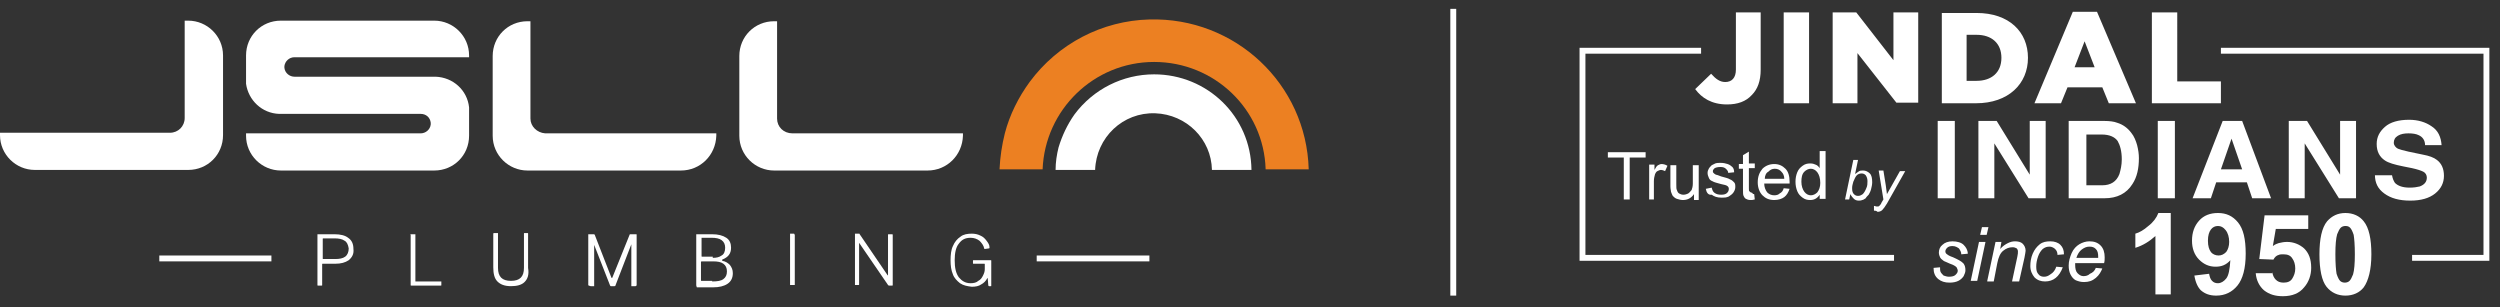 <?xml version="1.0" encoding="utf-8"?>
<!-- Generator: Adobe Illustrator 25.0.0, SVG Export Plug-In . SVG Version: 6.00 Build 0)  -->
<svg version="1.1" id="Layer_1" xmlns="http://www.w3.org/2000/svg" xmlns:xlink="http://www.w3.org/1999/xlink" x="0px" y="0px"
	 viewBox="0 0 423.7 52.1" style="enable-background:new 0 0 423.7 52.1;" xml:space="preserve">
<rect x="0" y="0" width="423.7" height="52.1" fill="#333333" stroke="none"/>
<style type="text/css">
	.st0{fill:none;stroke:#FFFFFF;stroke-miterlimit:2.613;}
	.st1{fill:none;stroke:#575656;stroke-miterlimit:2.613;}
	.st2{fill:#EC8022;}
	.st3{fill:#FFFFFF;}
	.st4{fill:none;stroke:#FFFFFF;stroke-width:0.996;stroke-miterlimit:2.613;}
</style>
<path class="st0" d="M246.3,1.5v48.6"/>
<path class="st1" d="M0,0"/>
<path class="st1" d="M0,0"/>
<path class="st1" d="M0,0"/>
<g id="XMLID_4_">
	<g id="XMLID_59_">
		<path id="XMLID_87_" class="st2" d="M195.6,10.5c10.2,0,18.6,8,18.9,18.2h7.3c-0.4-14.5-12.5-25.8-27-25.4
			c-8,0.2-15.5,4.1-20.3,10.6c-1.9,2.6-3.4,5.6-4.2,8.7c-0.5,2-0.8,4-0.9,6.1h7.3C177.1,18.6,185.4,10.5,195.6,10.5"/>
		<path id="XMLID_84_" class="st3" d="M195.6,12.6c-5.3,0-10.3,2.5-13.5,6.8c-1.2,1.7-2.1,3.6-2.7,5.6c-0.3,1.2-0.5,2.5-0.5,3.8h6.7
			c0.2-5.5,4.7-9.8,10.2-9.6c5.3,0.2,9.5,4.4,9.6,9.6h6.7C212,19.7,204.6,12.6,195.6,12.6"/>
		<path id="XMLID_81_" class="st3" d="M73,21.1c-0.1,0.9-0.9,1.5-1.7,1.5H41.7v0.4c0,3.3,2.7,5.9,5.9,5.9h26c3.3,0,5.9-2.6,5.9-5.9
			v-4.8c-0.3-2.9-2.7-5.1-5.7-5.2H49.9c-0.8,0-1.6-0.6-1.7-1.5v-0.3c0.1-0.8,0.8-1.5,1.7-1.5h29.6V9.4c0-3.3-2.7-5.9-5.9-5.9h-26
			c-3.3,0-5.9,2.6-5.9,5.9v4.8c0.4,2.8,2.7,5,5.6,5.1h24c0.9,0,1.6,0.6,1.7,1.5L73,21.1z"/>
		<path id="XMLID_76_" class="st3" d="M28.8,22.5H0v0.4c0,3.3,2.7,5.9,5.9,5.9h26c3.3,0,5.9-2.6,5.9-5.9V9.4c0-3.3-2.7-5.9-5.9-5.9
			h-0.6V20C31.3,21.4,30.2,22.5,28.8,22.5"/>
		<path id="XMLID_66_" class="st3" d="M89.9,20.1V3.6h-0.5c-3.3,0-5.9,2.6-5.9,5.9v13.5c0,3.3,2.7,5.9,5.9,5.9h26
			c3.3,0,5.9-2.6,6-5.9v0v-0.4H92.4C91,22.5,89.9,21.4,89.9,20.1"/>
		<path id="XMLID_60_" class="st3" d="M131.7,20.1V3.6h-0.5c-3.3,0-5.9,2.6-5.9,5.9v13.5c0,3.3,2.7,5.9,5.9,5.9h26
			c3.3,0,5.9-2.6,6-5.9v0v-0.4h-28.9C132.8,22.6,131.7,21.5,131.7,20.1L131.7,20.1"/>
	</g>
	<g id="XMLID_16_">
		<g id="XMLID_24_">
			<path id="XMLID_50_" class="st3" d="M59.1,44.1c-0.6,0.4-1.3,0.6-2.3,0.6h-2.1c-0.1,0-0.1,0-0.1,0.1v3.5c0,0.1,0,0.1-0.1,0.1
				h-0.6c-0.1,0-0.1,0-0.1-0.1v-8.5c0-0.1,0-0.1,0-0.1c0,0,0.1,0,0.1,0h2.8c1,0,1.8,0.2,2.3,0.6c0.6,0.4,0.9,1,0.9,1.9
				C60,43,59.7,43.6,59.1,44.1z M58.4,40.8c-0.4-0.3-1-0.4-1.7-0.4h-1.9c-0.1,0-0.1,0-0.1,0.1v3.3c0,0.1,0,0.1,0.1,0.1h2
				c0.7,0,1.3-0.1,1.7-0.4c0.4-0.3,0.6-0.8,0.6-1.4C59,41.5,58.8,41,58.4,40.8z"/>
			<path id="XMLID_45_" class="st3" d="M69.6,39.7c0,0,0.1,0,0.1,0h0.6c0,0,0.1,0,0.1,0c0,0,0,0.1,0,0.1v7.8c0,0,0,0.1,0,0.1
				c0,0,0,0,0.1,0h4.2c0,0,0.1,0,0.1,0c0,0,0,0,0,0.1v0.5c0,0.1,0,0.1-0.1,0.1h-5c-0.1,0-0.1,0-0.1-0.1v-8.5
				C69.5,39.7,69.5,39.7,69.6,39.7z"/>
			<path id="XMLID_43_" class="st3" d="M88.9,47.8c-0.5,0.5-1.3,0.7-2.3,0.7c-1.1,0-1.8-0.3-2.3-0.8s-0.7-1.3-0.7-2.4v-5.6
				c0-0.1,0-0.2,0.1-0.2h0.6c0.1,0,0.1,0,0.1,0c0,0,0,0.1,0,0.1v5.8c0,1.5,0.7,2.2,2.2,2.2c1.5,0,2.2-0.7,2.2-2.2v-5.8
				c0-0.1,0-0.1,0.1-0.1h0.5c0.1,0,0.1,0,0.1,0.1v5.8C89.7,46.6,89.4,47.3,88.9,47.8z"/>
			<path id="XMLID_40_" class="st3" d="M99.7,48.3v-8.5c0-0.1,0-0.1,0-0.1c0,0,0.1,0,0.1,0h0.8c0.1,0,0.1,0,0.1,0c0,0,0,0,0.1,0.1
				l2.8,7.2c0,0.1,0.1,0.1,0.1,0.1s0.1,0,0.1-0.1l2.9-7.2c0-0.1,0.1-0.1,0.2-0.1h0.9c0.1,0,0.1,0,0.1,0.1v8.5c0,0.1-0.1,0.2-0.2,0.2
				h-0.6c-0.1,0-0.1,0-0.1,0c0,0,0-0.1,0-0.1v-7c0,0,0,0,0,0c0,0,0,0,0,0l-2.7,7c0,0.1-0.1,0.1-0.2,0.1h-0.5c-0.1,0-0.1,0-0.1,0
				c0,0-0.1-0.1-0.1-0.1l-2.7-6.9c0,0,0-0.1,0-0.1c0,0,0,0,0,0.1v6.9c0,0,0,0.1,0,0.1c0,0-0.1,0-0.1,0h-0.5
				C99.8,48.4,99.7,48.4,99.7,48.3z"/>
			<path id="XMLID_32_" class="st3" d="M118,48.3v-8.5c0-0.1,0-0.1,0-0.1c0,0,0.1,0,0.1,0h2.6c1,0,1.8,0.2,2.4,0.6s0.8,1,0.8,1.7
				c0,1-0.5,1.6-1.5,2c0,0,0,0,0,0.1s0,0,0,0.1c0.6,0.1,1,0.4,1.3,0.7c0.3,0.4,0.5,0.8,0.5,1.4c0,0.8-0.3,1.4-0.9,1.8
				c-0.6,0.4-1.4,0.6-2.5,0.6h-2.7C118,48.4,118,48.4,118,48.3z M120.8,43.7c0.6,0,1.1-0.1,1.5-0.4c0.4-0.2,0.6-0.7,0.6-1.3
				c0-0.6-0.2-1-0.6-1.3s-1-0.4-1.7-0.4H119c0,0-0.1,0-0.1,0s0,0,0,0.1v3c0,0.1,0,0.1,0.1,0.1H120.8z M120.7,47.7
				c0.9,0,1.5-0.1,1.9-0.4c0.4-0.3,0.6-0.7,0.6-1.3c0-0.6-0.2-1-0.6-1.3c-0.4-0.3-1-0.4-1.7-0.4H119c-0.1,0-0.2,0-0.2,0.1v3.1
				c0,0.1,0,0.1,0.1,0.1H120.7z"/>
			<path id="XMLID_30_" class="st3" d="M134.6,39.7C134.6,39.7,134.7,39.7,134.6,39.7c0.1,0,0.1,0.1,0.1,0.1v8.4c0,0.1,0,0.1,0,0.1
				c0,0-0.1,0-0.1,0H134c-0.1,0-0.1,0-0.1,0c0,0,0-0.1,0-0.1v-8.5c0-0.1,0-0.1,0-0.1c0,0,0.1,0,0.1,0H134.6z"/>
			<path id="XMLID_27_" class="st3" d="M151.2,39.7C151.2,39.7,151.3,39.7,151.2,39.7c0.1,0,0.1,0.1,0.1,0.1v8.5
				c0,0.1,0,0.1-0.1,0.1h-0.4h-0.1c-0.1,0-0.1,0-0.2-0.1l-4.8-7c0-0.1-0.1-0.1-0.1-0.1c0,0,0,0,0,0.1v6.9c0,0.1,0,0.1-0.1,0.1H145
				c-0.1,0-0.1,0-0.1,0c0,0,0-0.1,0-0.1v-8.5c0-0.1,0-0.1,0-0.1c0,0,0.1,0,0.1,0h0.5c0.1,0,0.1,0,0.1,0c0,0,0.1,0,0.1,0.1l4.7,6.9
				c0,0,0.1,0.1,0.1,0.1c0,0,0,0,0,0c0,0,0,0,0-0.1v-6.8c0-0.1,0-0.1,0.1-0.1H151.2z"/>
			<path id="XMLID_25_" class="st3" d="M162.7,48c-0.5-0.4-1-0.9-1.2-1.5c-0.3-0.7-0.4-1.5-0.4-2.4c0-0.9,0.1-1.8,0.4-2.4
				c0.3-0.7,0.7-1.2,1.3-1.6c0.5-0.4,1.2-0.5,1.9-0.5c0.5,0,1,0.1,1.4,0.3c0.5,0.2,0.8,0.5,1.1,0.9s0.5,0.7,0.5,1.1v0.1
				c0,0,0,0.1-0.1,0.1l-0.7,0.1h0c0,0-0.1,0-0.1-0.1c-0.1-0.5-0.4-0.9-0.8-1.3c-0.4-0.3-0.9-0.5-1.5-0.5c-0.9,0-1.5,0.3-2,1
				c-0.5,0.6-0.7,1.6-0.7,2.8c0,1.3,0.2,2.2,0.7,2.9c0.5,0.6,1.1,1,2,1c0.5,0,1-0.1,1.3-0.4c0.4-0.2,0.6-0.5,0.8-0.9
				c0.2-0.4,0.3-0.7,0.3-1.1v-0.8v0c0-0.1,0-0.1-0.1-0.1H165c-0.1,0-0.1,0-0.1-0.1v-0.4c0-0.1,0-0.1,0.1-0.1h2.9
				c0.1,0,0.1,0,0.1,0.1v4.2c0,0.1,0,0.1-0.1,0.1h-0.2c-0.1,0-0.1,0-0.1,0c0,0-0.1-0.1-0.1-0.1l-0.1-1.2c0,0,0-0.1,0-0.1
				c0,0,0,0-0.1,0.1c-0.2,0.4-0.6,0.8-1,1c-0.4,0.3-1,0.4-1.6,0.4C163.9,48.5,163.3,48.4,162.7,48z"/>
		</g>
	</g>
</g>
<g>
	<path class="st3" d="M327.7,45.4l1.1-0.1c0,0.3,0,0.6,0.1,0.8c0.1,0.2,0.3,0.4,0.5,0.6c0.3,0.1,0.6,0.2,0.9,0.2
		c0.5,0,0.9-0.1,1.1-0.3c0.2-0.2,0.4-0.4,0.4-0.7c0-0.2-0.1-0.4-0.2-0.6c-0.2-0.2-0.5-0.4-1.1-0.6c-0.6-0.3-1-0.4-1.1-0.5
		c-0.3-0.2-0.5-0.4-0.6-0.6c-0.1-0.2-0.2-0.5-0.2-0.8c0-0.5,0.2-1,0.6-1.3c0.4-0.4,1-0.6,1.7-0.6c0.8,0,1.5,0.2,1.9,0.6
		c0.4,0.4,0.7,0.9,0.7,1.5l-1.1,0.1c0-0.4-0.2-0.7-0.4-1c-0.3-0.2-0.6-0.4-1.1-0.4c-0.4,0-0.7,0.1-0.9,0.3c-0.2,0.2-0.3,0.4-0.3,0.6
		c0,0.2,0.1,0.4,0.3,0.5c0.1,0.1,0.4,0.3,1,0.5c0.9,0.4,1.4,0.7,1.6,0.9c0.4,0.3,0.5,0.8,0.5,1.3c0,0.3-0.1,0.6-0.3,1
		c-0.2,0.3-0.5,0.6-0.9,0.8c-0.4,0.2-0.9,0.3-1.5,0.3c-0.8,0-1.4-0.2-1.9-0.6C327.9,46.8,327.7,46.2,327.7,45.4 M335.6,39.8l0.3-1.3
		h1.1l-0.3,1.3H335.6z M334,47.6l1.4-6.6h1.1l-1.4,6.6H334z M336.8,47.6l1.4-6.6h1l-0.2,1.2c0.4-0.5,0.9-0.8,1.3-1
		c0.4-0.2,0.8-0.3,1.2-0.3c0.5,0,1,0.1,1.3,0.4c0.3,0.3,0.5,0.7,0.5,1.2c0,0.2-0.1,0.6-0.2,1.2l-0.9,4H341l0.9-4.2
		c0.1-0.4,0.1-0.7,0.1-0.9c0-0.2-0.1-0.4-0.2-0.5c-0.2-0.1-0.4-0.2-0.7-0.2c-0.6,0-1.1,0.2-1.6,0.6c-0.5,0.4-0.8,1.1-1,2.1l-0.6,3.1
		H336.8z M348.5,45.2l1.1,0.1c-0.3,0.8-0.7,1.4-1.2,1.8c-0.5,0.4-1.1,0.6-1.8,0.6c-0.7,0-1.3-0.2-1.8-0.7c-0.4-0.5-0.7-1.1-0.7-1.9
		c0-0.7,0.1-1.4,0.4-2.1c0.3-0.7,0.7-1.2,1.2-1.6c0.5-0.4,1.1-0.5,1.8-0.5c0.7,0,1.3,0.2,1.7,0.6c0.4,0.4,0.6,0.9,0.6,1.6l-1.1,0.1
		c0-0.4-0.1-0.7-0.4-1c-0.2-0.2-0.6-0.4-0.9-0.4c-0.5,0-0.8,0.1-1.2,0.4c-0.3,0.3-0.6,0.7-0.8,1.3c-0.2,0.6-0.3,1.1-0.3,1.7
		c0,0.6,0.1,1,0.4,1.3c0.2,0.3,0.6,0.4,0.9,0.4c0.4,0,0.7-0.1,1.1-0.4C348,46.2,348.3,45.8,348.5,45.2z M355.2,45.4l1.1,0.1
		c-0.2,0.5-0.5,1.1-1.1,1.6c-0.6,0.5-1.2,0.7-2,0.7c-0.5,0-0.9-0.1-1.4-0.3c-0.4-0.2-0.7-0.6-0.9-1c-0.2-0.4-0.3-0.9-0.3-1.5
		c0-0.7,0.2-1.4,0.5-2.1c0.3-0.7,0.8-1.2,1.3-1.5c0.5-0.3,1.1-0.5,1.7-0.5c0.8,0,1.4,0.2,1.9,0.7c0.5,0.5,0.7,1.2,0.7,2
		c0,0.3,0,0.7-0.1,1h-4.9c0,0.1,0,0.2,0,0.3c0,0.6,0.1,1.1,0.4,1.4c0.3,0.3,0.6,0.5,1,0.5c0.4,0,0.8-0.1,1.1-0.4
		C354.7,46.2,355,45.9,355.2,45.4z M351.9,43.7h3.7c0-0.1,0-0.2,0-0.2c0-0.6-0.1-1-0.4-1.3c-0.3-0.3-0.6-0.4-1.1-0.4
		c-0.5,0-0.9,0.2-1.3,0.5C352.4,42.6,352.1,43.1,351.9,43.7z"/>
	<path class="st3" d="M367.9,49.9h-2.6V40c-1,0.9-2.1,1.6-3.4,2v-2.4c0.7-0.2,1.4-0.6,2.2-1.3c0.8-0.6,1.4-1.4,1.7-2.2h2.1V49.9z
		 M371.9,46.7l2.5-0.3c0.1,0.5,0.2,0.9,0.5,1.2c0.3,0.3,0.6,0.4,1,0.4c0.5,0,1-0.3,1.4-0.8c0.4-0.5,0.6-1.5,0.7-3.1
		c-0.7,0.8-1.5,1.1-2.5,1.1c-1.1,0-2-0.4-2.8-1.2c-0.8-0.8-1.2-1.9-1.2-3.2c0-1.4,0.4-2.5,1.2-3.4c0.8-0.9,1.9-1.3,3.2-1.3
		c1.4,0,2.5,0.5,3.4,1.6c0.9,1.1,1.3,2.8,1.3,5.3c0,2.5-0.5,4.3-1.4,5.4c-0.9,1.1-2.1,1.7-3.6,1.7c-1.1,0-1.9-0.3-2.6-0.9
		C372.5,48.7,372.1,47.9,371.9,46.7z M377.8,41c0-0.8-0.2-1.5-0.6-2c-0.4-0.5-0.8-0.7-1.3-0.7c-0.5,0-0.9,0.2-1.2,0.6
		c-0.3,0.4-0.5,1-0.5,1.9c0,0.9,0.2,1.5,0.5,1.9c0.3,0.4,0.8,0.6,1.3,0.6c0.5,0,0.9-0.2,1.3-0.6C377.6,42.3,377.8,41.7,377.8,41z
		 M397.5,36.1c1.3,0,2.4,0.5,3.1,1.4c0.9,1.1,1.3,3,1.3,5.6c0,2.6-0.5,4.5-1.3,5.6c-0.7,0.9-1.8,1.4-3.1,1.4c-1.3,0-2.4-0.5-3.2-1.5
		c-0.8-1-1.2-2.9-1.2-5.5c0-2.6,0.4-4.5,1.3-5.6C395.2,36.6,396.2,36.1,397.5,36.1z M397.5,38.3c-0.3,0-0.6,0.1-0.8,0.3
		c-0.2,0.2-0.4,0.6-0.6,1.1c-0.2,0.7-0.3,1.8-0.3,3.4c0,1.6,0.1,2.7,0.2,3.3c0.2,0.6,0.4,1,0.6,1.2c0.2,0.2,0.5,0.3,0.8,0.3
		c0.3,0,0.6-0.1,0.8-0.3c0.2-0.2,0.4-0.6,0.6-1.1c0.2-0.7,0.3-1.8,0.3-3.4c0-1.6-0.1-2.7-0.2-3.3c-0.2-0.6-0.4-1-0.6-1.2
		C398.1,38.4,397.9,38.3,397.5,38.3z"/>
	<path class="st4" d="M288.3,8.6h-20.1v35.1H321 M408.8,43.7h12.6V8.6h-45"/>
	<path class="st3" d="M275.2,33.8v-7.1h-2.7v-0.9h6.4v0.9h-2.7v7.1H275.2z M279.5,33.8v-5.9h0.9v0.9c0.2-0.4,0.4-0.7,0.6-0.8
		c0.2-0.1,0.4-0.2,0.6-0.2c0.3,0,0.7,0.1,1,0.3l-0.4,0.9c-0.2-0.1-0.5-0.2-0.7-0.2c-0.2,0-0.4,0.1-0.6,0.2c-0.2,0.1-0.3,0.3-0.4,0.5
		c-0.1,0.4-0.2,0.7-0.2,1.2v3.1H279.5z M287.1,33.8v-0.9c-0.5,0.7-1.1,1-1.9,1c-0.3,0-0.7-0.1-1-0.2c-0.3-0.1-0.5-0.3-0.7-0.5
		c-0.1-0.2-0.2-0.4-0.3-0.7c0-0.2-0.1-0.5-0.1-0.9v-3.6h1v3.2c0,0.5,0,0.9,0.1,1c0.1,0.3,0.2,0.5,0.4,0.6c0.2,0.1,0.4,0.2,0.7,0.2
		c0.3,0,0.6-0.1,0.8-0.2c0.3-0.2,0.4-0.4,0.6-0.6c0.1-0.3,0.2-0.6,0.2-1.1v-3.1h1v5.9H287.1z M289.1,32l1-0.2
		c0.1,0.4,0.2,0.7,0.5,0.9c0.3,0.2,0.6,0.3,1.1,0.3c0.5,0,0.8-0.1,1-0.3c0.2-0.2,0.3-0.4,0.3-0.7c0-0.2-0.1-0.4-0.3-0.5
		c-0.1-0.1-0.5-0.2-1-0.3c-0.7-0.2-1.2-0.3-1.5-0.5c-0.3-0.1-0.5-0.3-0.6-0.6c-0.1-0.2-0.2-0.5-0.2-0.8c0-0.3,0.1-0.5,0.2-0.7
		c0.1-0.2,0.3-0.4,0.5-0.6c0.2-0.1,0.4-0.2,0.6-0.3c0.3-0.1,0.6-0.1,0.9-0.1c0.5,0,0.9,0.1,1.2,0.2c0.3,0.1,0.6,0.3,0.8,0.5
		c0.2,0.2,0.3,0.5,0.3,0.9l-1,0.1c0-0.3-0.2-0.5-0.4-0.7c-0.2-0.2-0.5-0.3-0.9-0.3c-0.5,0-0.8,0.1-1,0.2c-0.2,0.2-0.3,0.3-0.3,0.5
		c0,0.1,0,0.2,0.1,0.3c0.1,0.1,0.2,0.2,0.4,0.3c0.1,0,0.4,0.1,0.9,0.3c0.7,0.2,1.2,0.3,1.5,0.5c0.3,0.1,0.5,0.3,0.7,0.5
		c0.2,0.2,0.2,0.5,0.2,0.8c0,0.3-0.1,0.6-0.3,0.9c-0.2,0.3-0.5,0.5-0.8,0.7c-0.4,0.2-0.8,0.2-1.2,0.2c-0.8,0-1.3-0.2-1.7-0.5
		C289.5,33.1,289.2,32.6,289.1,32z M297.3,32.9l0.1,0.9c-0.3,0.1-0.5,0.1-0.7,0.1c-0.4,0-0.6-0.1-0.8-0.2c-0.2-0.1-0.3-0.3-0.4-0.5
		c-0.1-0.2-0.1-0.6-0.1-1.2v-3.4h-0.7v-0.8h0.7v-1.5l1-0.6v2h1v0.8h-1v3.4c0,0.3,0,0.5,0.1,0.5c0,0.1,0.1,0.1,0.2,0.2
		c0.1,0,0.2,0.1,0.3,0.1C297,32.9,297.2,32.9,297.3,32.9z M302.3,31.9l1,0.1c-0.2,0.6-0.5,1.1-0.9,1.4c-0.4,0.3-1,0.5-1.7,0.5
		c-0.9,0-1.5-0.3-2-0.8c-0.5-0.5-0.8-1.3-0.8-2.2c0-1,0.3-1.7,0.8-2.3c0.5-0.5,1.2-0.8,2-0.8c0.8,0,1.4,0.3,1.9,0.8
		c0.5,0.5,0.7,1.3,0.7,2.2c0,0.1,0,0.1,0,0.3H299c0,0.6,0.2,1.1,0.5,1.5c0.3,0.3,0.7,0.5,1.2,0.5c0.4,0,0.7-0.1,0.9-0.3
		C302,32.6,302.2,32.3,302.3,31.9z M299.1,30.3h3.3c0-0.5-0.2-0.9-0.4-1.1c-0.3-0.4-0.7-0.6-1.2-0.6c-0.5,0-0.8,0.2-1.1,0.5
		C299.3,29.3,299.1,29.8,299.1,30.3z M308.4,33.8V33c-0.4,0.6-0.9,0.9-1.6,0.9c-0.5,0-0.9-0.1-1.3-0.4c-0.4-0.3-0.7-0.6-0.9-1.1
		c-0.2-0.5-0.3-1-0.3-1.6c0-0.6,0.1-1.1,0.3-1.6c0.2-0.5,0.5-0.8,0.9-1.1c0.4-0.3,0.8-0.4,1.3-0.4c0.4,0,0.7,0.1,0.9,0.2
		c0.3,0.1,0.5,0.3,0.7,0.6v-2.9h1v8.1H308.4z M305.3,30.8c0,0.7,0.2,1.3,0.5,1.7c0.3,0.4,0.7,0.6,1.1,0.6c0.4,0,0.8-0.2,1.1-0.5
		c0.3-0.4,0.5-0.9,0.5-1.6c0-0.8-0.2-1.4-0.5-1.8c-0.3-0.4-0.7-0.6-1.1-0.6c-0.4,0-0.8,0.2-1.1,0.5
		C305.4,29.5,305.3,30.1,305.3,30.8z"/>
	<path class="st3" d="M312.7,33.8l1.4-6.7h0.8l-0.5,2.4c0.3-0.2,0.5-0.4,0.7-0.5c0.2-0.1,0.4-0.1,0.7-0.1c0.4,0,0.8,0.2,1.1,0.5
		c0.3,0.3,0.4,0.8,0.4,1.5c0,0.4-0.1,0.8-0.2,1.2c-0.1,0.4-0.3,0.7-0.4,0.9c-0.2,0.2-0.4,0.4-0.5,0.6c-0.2,0.1-0.4,0.3-0.6,0.3
		c-0.2,0.1-0.4,0.1-0.6,0.1c-0.3,0-0.6-0.1-0.8-0.3c-0.2-0.2-0.4-0.4-0.6-0.8l-0.2,0.9H312.7z M313.9,31.8l0,0.2
		c0,0.4,0.1,0.7,0.3,0.9c0.2,0.2,0.4,0.3,0.7,0.3c0.3,0,0.5-0.1,0.8-0.3c0.2-0.2,0.4-0.5,0.6-1c0.2-0.4,0.2-0.8,0.2-1.2
		c0-0.4-0.1-0.7-0.3-1c-0.2-0.2-0.4-0.3-0.7-0.3c-0.3,0-0.6,0.1-0.8,0.3c-0.2,0.2-0.4,0.6-0.6,1.1C314,31.2,313.9,31.5,313.9,31.8z
		 M317.6,35.7l0-0.8c0.2,0,0.3,0.1,0.5,0.1c0.2,0,0.3,0,0.4-0.1c0.1-0.1,0.3-0.3,0.4-0.6l0.3-0.5l-0.8-4.9h0.8l0.4,2.5
		c0.1,0.5,0.1,1,0.2,1.5l2.2-3.9h0.9l-3.1,5.5c-0.3,0.5-0.6,0.9-0.8,1.1c-0.2,0.2-0.5,0.3-0.8,0.3C318,35.7,317.8,35.7,317.6,35.7z"
		/>
	<path class="st3" d="M292.7,17.7c1.8,0,3.2-0.5,4.2-1.6c1-1,1.5-2.4,1.5-4.3V2.1h-4.2v9.7c0,1.4-0.7,2.1-1.8,2.1
		c-0.9,0-1.6-0.5-2.4-1.4l-2.7,2.6C288.4,16.6,290.1,17.7,292.7,17.7 M302.3,17.5h4.3V2.1h-4.3V17.5z M310.6,17.5h4.2V9l6.6,8.4h3.7
		V2.1h-4.2v8.1l-6.3-8.1h-4V17.5z M329.1,17.5h5.8c5.5,0,8.8-3.3,8.8-7.7v0c0-4.4-3.2-7.6-8.7-7.6h-5.9V17.5z M333.3,13.7V5.9h1.7
		c2.5,0,4.2,1.4,4.2,3.9v0c0,2.5-1.7,3.9-4.2,3.9H333.3z M344.8,17.5h4.5l1.1-2.7h5.9l1.1,2.7h4.6L355.4,2h-4.1L344.8,17.5z
		 M351.6,11.4l1.7-4.4l1.7,4.4H351.6z M364.7,17.5h11.7v-3.7h-7.4V2.1h-4.3V17.5z"/>
	<path class="st3" d="M402.5,29.6c0,1.4,0.5,2.4,1.6,3.2c1.1,0.8,2.5,1.2,4.4,1.2c1.8,0,3.2-0.4,4.2-1.2c1-0.8,1.5-1.8,1.5-3
		c0-1.2-0.4-2.1-1.2-2.7c-0.5-0.4-1.3-0.7-2.4-0.9l-2.4-0.5c-0.9-0.2-1.6-0.4-1.8-0.5c-0.4-0.2-0.7-0.6-0.7-1c0-0.5,0.2-0.9,0.7-1.2
		c0.5-0.3,1.1-0.4,1.8-0.4c0.7,0,1.3,0.1,1.7,0.3c0.7,0.3,1.1,0.9,1.1,1.7h2.8c-0.1-1.4-0.6-2.5-1.7-3.2c-1-0.7-2.3-1.1-3.8-1.1
		c-1.8,0-3.2,0.4-4.1,1.2c-0.9,0.8-1.4,1.7-1.4,2.9c0,1.3,0.5,2.2,1.4,2.8c0.6,0.4,1.6,0.7,3.1,1l1.5,0.3c0.9,0.2,1.5,0.4,1.9,0.6
		c0.4,0.2,0.6,0.6,0.6,1c0,0.7-0.4,1.2-1.2,1.5c-0.4,0.1-1,0.2-1.7,0.2c-1.2,0-2-0.3-2.5-0.8c-0.2-0.3-0.4-0.7-0.5-1.3H402.5z
		 M387.9,33.6h2.7v-9.3l5.8,9.3h2.9V20.5h-2.7v9.1l-5.6-9.1h-3.1V33.6z M371.6,33.6h3.1l0.9-2.7h5.2l0.9,2.7h3.2l-4.9-13.1h-3.3
		L371.6,33.6z M378.2,23.5l1.8,5.2h-3.6L378.2,23.5z M368.6,20.5h-2.9v13.1h2.9V20.5z M356.7,20.5h-6.1v13.1h6.1
		c2.1,0,3.7-0.8,4.7-2.4c0.8-1.2,1.1-2.7,1.1-4.4c0-0.7-0.1-1.4-0.3-2.2c-0.2-0.7-0.5-1.5-1-2.1c-0.6-0.8-1.4-1.4-2.4-1.7
		C358.3,20.6,357.5,20.5,356.7,20.5z M356.2,22.8c1.3,0,2.2,0.4,2.7,1.1c0.4,0.7,0.7,1.7,0.7,3.1c0,1-0.2,1.8-0.4,2.5
		c-0.5,1.3-1.5,1.9-2.9,1.9h-2.7v-8.6H356.2z M335.3,33.6h2.7v-9.3l5.8,9.3h2.9V20.5H344v9.1l-5.6-9.1h-3.1V33.6z M331.3,20.5h-2.9
		v13.1h2.9V20.5z"/>
	<path class="st3" d="M385.1,46.1c0.1,0.6,0.3,1,0.6,1.3c0.3,0.3,0.7,0.5,1.3,0.5c0.7,0,1.2-0.2,1.5-0.7c0.3-0.5,0.5-1,0.5-1.7
		c0-0.7-0.2-1.3-0.5-1.7c-0.3-0.5-0.8-0.7-1.5-0.7c-0.3,0-0.6,0-0.8,0.1c-0.4,0.1-0.7,0.4-0.9,0.8l-2.4-0.1l0.9-7.4h7.4v2.3h-5.5
		l-0.5,2.9c0.4-0.3,0.7-0.4,1-0.5c0.4-0.1,0.9-0.2,1.4-0.2c1.1,0,2.1,0.4,2.9,1.1c0.8,0.8,1.2,1.8,1.2,3.3c0,1.2-0.4,2.4-1.2,3.3
		c-0.8,1-2,1.5-3.6,1.5c-1.3,0-2.3-0.3-3.2-1c-0.8-0.7-1.3-1.7-1.4-2.9H385.1z"/>
</g>
<line class="st4" x1="46" y1="43.8" x2="27" y2="43.8"/>
<line class="st4" x1="194.8" y1="43.8" x2="175.7" y2="43.8"/>
</svg>
